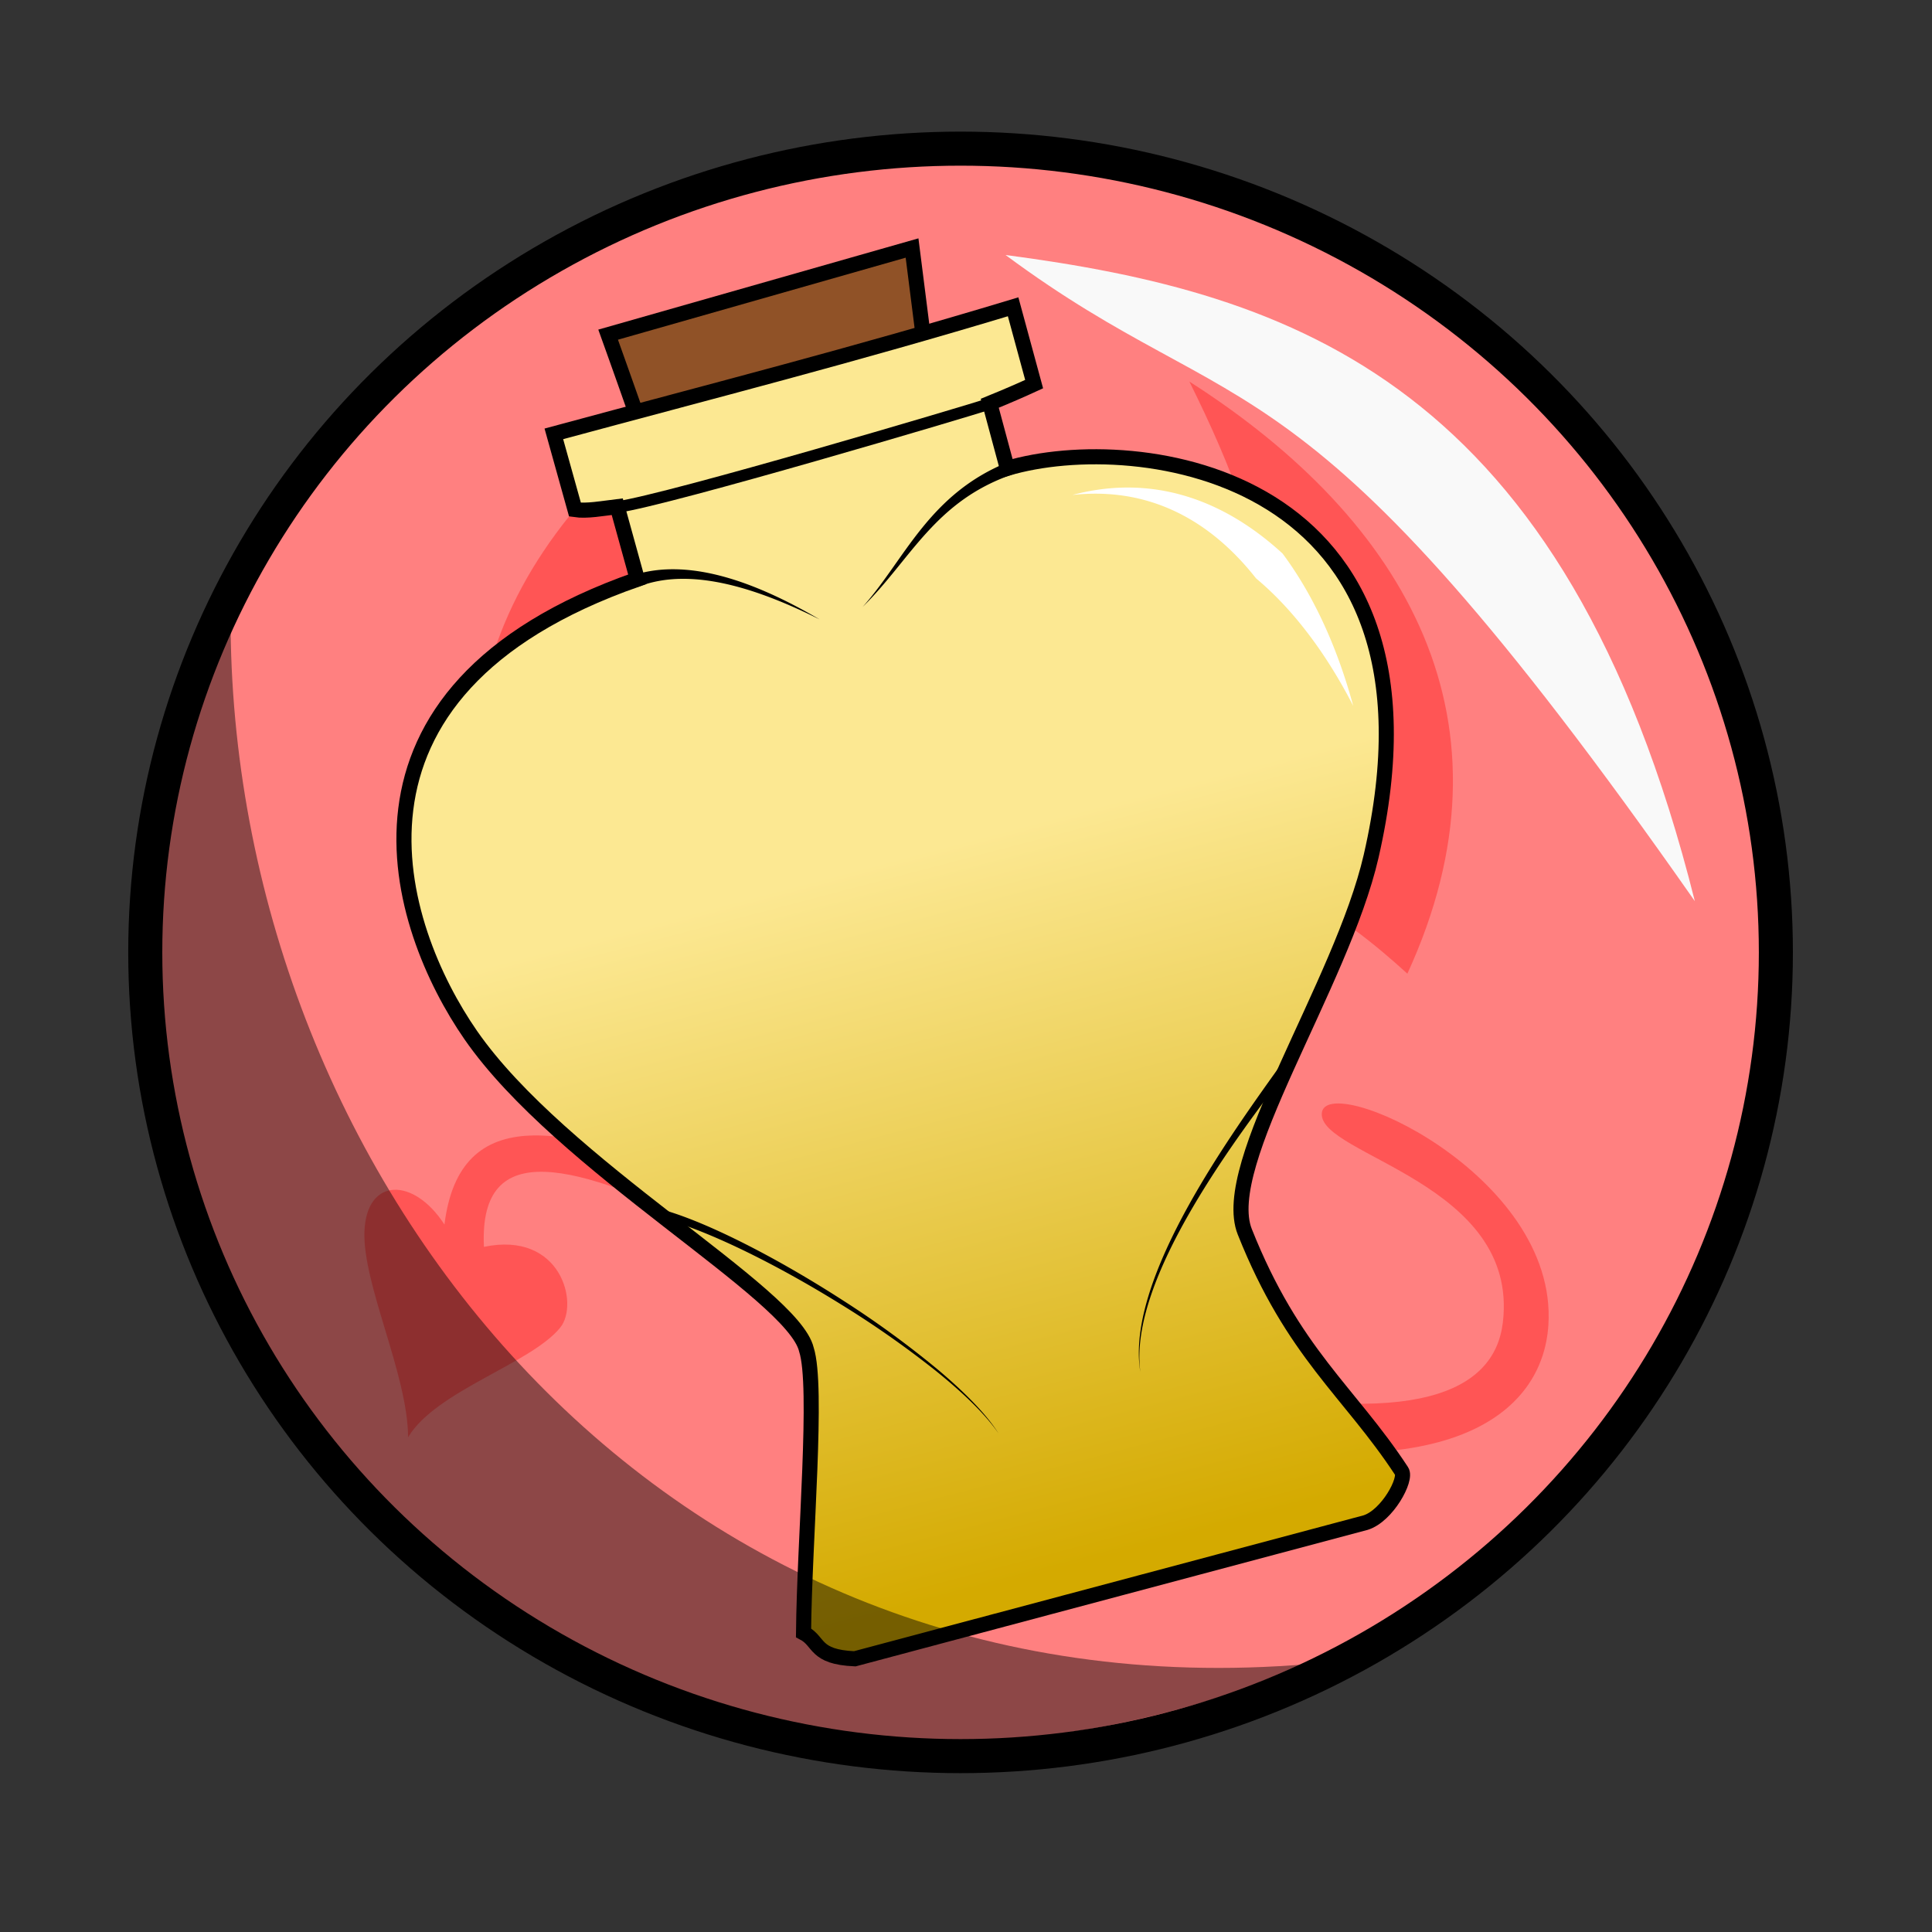 <svg xmlns="http://www.w3.org/2000/svg" xmlns:xlink="http://www.w3.org/1999/xlink" viewBox="0 0 64 64">
    <rect x="0" y="0" width="64" height="64" fill="#333333" stroke="none"/>
    <defs>
        <linearGradient id="linearGradient4218" x1="-61.051" x2="-61.43" y1="18.606" y2="36.347" gradientTransform="matrix(1.322 -.377 .373 1.309 104.224 -19.132)" gradientUnits="userSpaceOnUse" xlink:href="#innoxiasGiftGradient"/>
        <linearGradient id="innoxiasGiftGradient">
            <stop offset="0" stop-color="#fce892"/>
            <stop offset="1" stop-color="#d4aa00"/>
        </linearGradient>
    </defs>
    <ellipse cx="31.82" cy="31.549" fill="#ff8080" stroke="#000" stroke-linecap="round" stroke-linejoin="round" stroke-width="1.128" rx="27.008" ry="26.625"/>
    <g fill="#f55" fill-rule="evenodd">
        <path d="M17.253 31.834c2.318-2.116 4.713-3.627 7.33-3.392-4.184-5.657-2.963-10.474-.107-16.223-7.237 4.622-11.042 11.298-7.223 19.615zM46.621 32.254c-2.317-2.116-4.712-3.627-7.328-3.392 4.183-5.656 2.962-10.474.106-16.223 7.237 4.623 11.042 11.298 7.222 19.615zM49.783 43.814c-.281 2.333-2.97 3.494-9.9 2.059-10.853-2.247-24.144-13.513-25.16-5.308-1.018-1.576-2.58-1.57-2.65.225-.067 1.755 1.436 4.739 1.446 6.82.927-1.545 4.086-2.44 5.044-3.638.627-.784.021-3.203-2.532-2.668-.36-7.406 13.012 3.87 22.926 6.102 8.999 2.027 12.144-.558 12.335-3.508.325-5.02-7.413-8.453-7.506-7.014-.09 1.392 6.556 2.295 5.997 6.93z"/>
    </g>
    <path fill="#905227" fill-rule="evenodd" stroke="#000" stroke-width=".5" d="M21.182 14.012a356.52 356.52 0 0 0-1.037-2.926l10.068-2.87.406 3.205z"/>
    <path fill="url(#linearGradient4218)" fill-rule="evenodd" stroke="#000" stroke-width=".5" d="M21.112 19.189c-10.64 3.719-7.974 11.554-5.519 15.098 2.997 4.327 10.669 8.534 11.12 10.417.396 1.225-.064 6.257-.095 9.385.552.29.338.8 1.697.861l16.92-4.511c.72-.224 1.378-1.443 1.195-1.707-1.732-2.642-3.592-3.897-5.195-7.928-.889-2.235 3.208-8.187 4.186-12.442 2.931-12.761-7.754-14.127-12.054-12.848l-.58-2.155c.589-.24 1.06-.446 1.47-.635l-.696-2.561c-5.384 1.626-9.777 2.739-15.214 4.209l.7 2.51c.389.058.91-.039 1.4-.098z"/>
    <path fill-rule="evenodd" d="M21.657 40.148l.263.21c1.477.377 3.765 1.503 5.914 2.836a32.223 32.223 0 0 1 3.177 2.225c.922.744 1.66 1.462 2.071 2.073-.391-.626-1.114-1.364-2.024-2.13a31.695 31.695 0 0 0-3.146-2.292c-2.127-1.372-4.411-2.552-5.918-2.985a3.65 3.65 0 0 0-.337.063zM42.717 35.124l-.222.054c-.844 1.183-2.117 2.937-3.136 4.78-1.062 1.921-1.844 3.935-1.583 5.495-.21-1.557.617-3.54 1.713-5.42 1.054-1.81 2.36-3.527 3.243-4.681a10.695 10.695 0 0 0-.015-.228zM21.118 19.448c1.805-.727 4.127.12 6.034 1.071-1.778-1.039-4.167-2.115-6.175-1.463zM33.582 15.47l-.118-.189c-2.693 1.052-3.485 3.255-4.887 4.823 1.597-1.562 2.39-3.534 5.035-4.414l-.03-.22z"/>
    <path fill="#fff" fill-rule="evenodd" d="M35.522 16.397c2.24-.247 4.008.595 5.353 1.935.257.256.501.532.732.826 1.25 1.043 2.343 2.518 3.22 4.224-.496-1.83-1.265-3.602-2.34-5.045a9.814 9.814 0 0 0-.963-.782c-1.783-1.267-3.813-1.74-6.002-1.158z"/>
    <path fill="none" stroke="#000" stroke-width=".382" d="M20.456 16.795c1.705-.24 11.656-3.194 12.306-3.412"/>
    <path fill="#f9f9f9" fill-rule="evenodd" d="M33.31 8.447c9.544 1.259 18.527 4.22 22.834 21.406C42.96 11.013 41.262 14.34 33.31 8.447z"/>
    <path fill-opacity=".449" fill-rule="evenodd" d="M43.352 55.124C18.555 65.584-2.419 42.116 7.64 20.864c.189 18.2 14.228 36.08 35.712 34.26z"/>
</svg>
